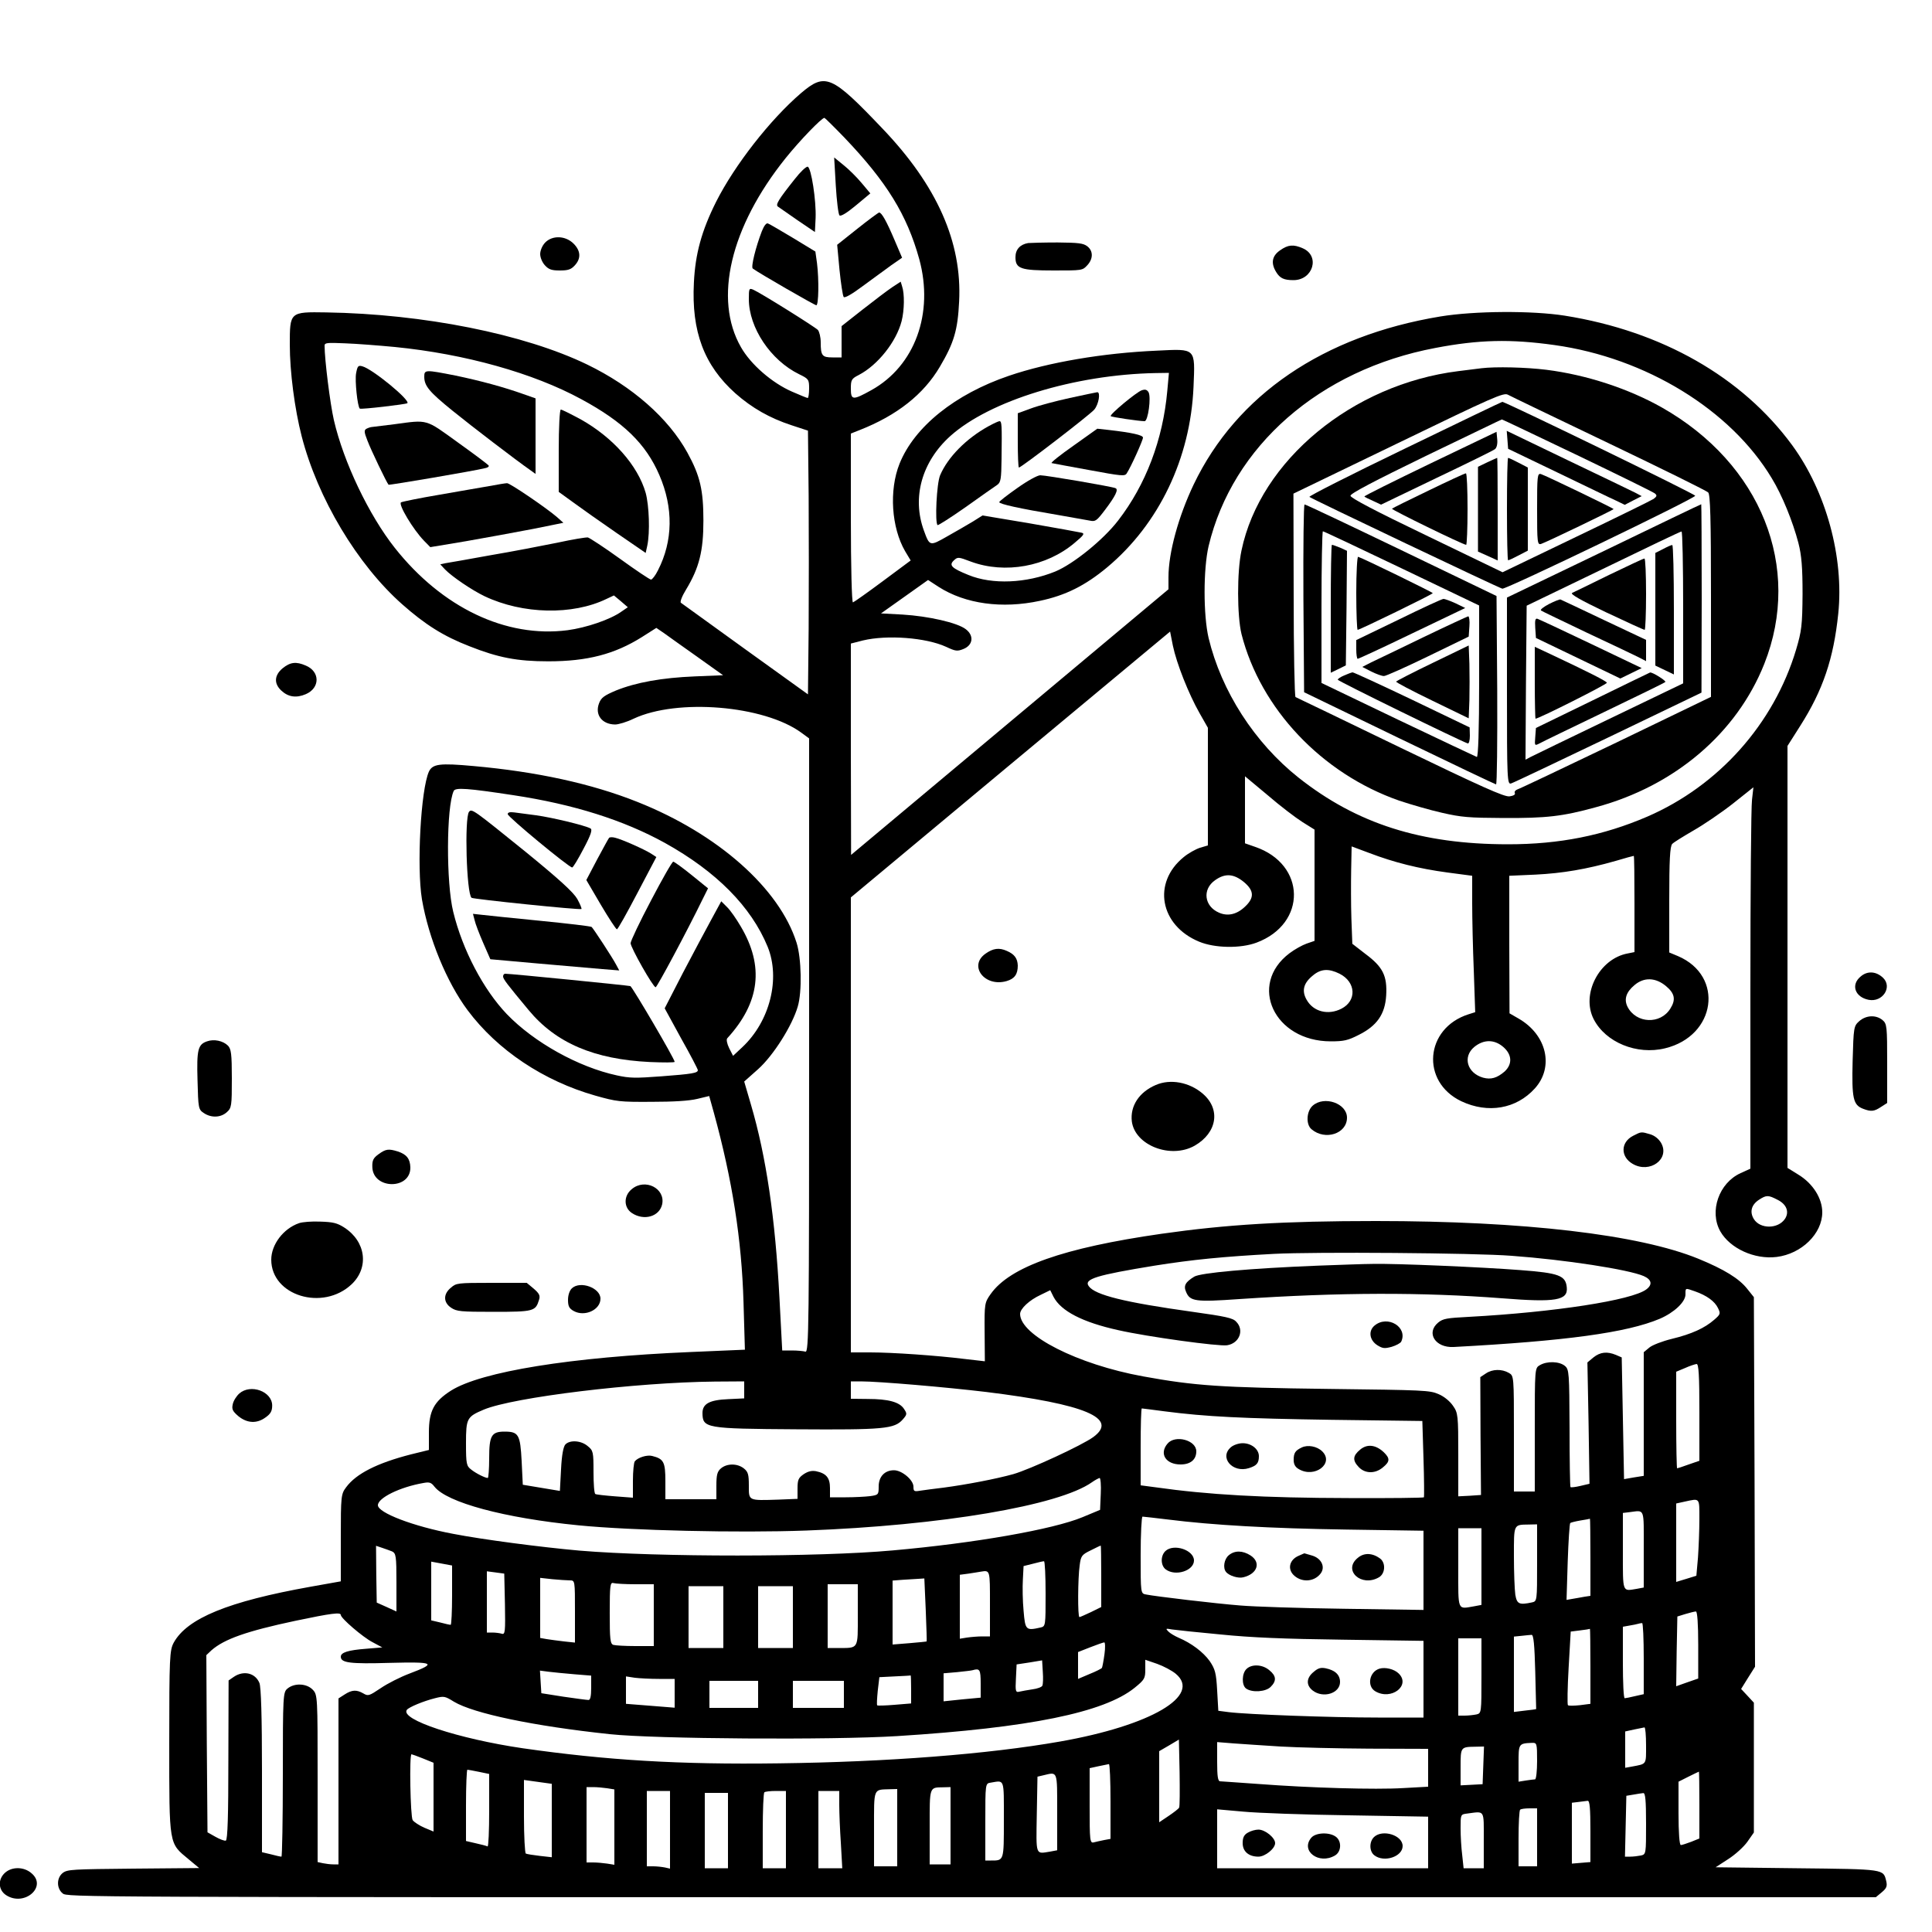 <?xml version="1.0" standalone="no"?>
<!DOCTYPE svg PUBLIC "-//W3C//DTD SVG 20010904//EN"
 "http://www.w3.org/TR/2001/REC-SVG-20010904/DTD/svg10.dtd">
<svg version="1.0" xmlns="http://www.w3.org/2000/svg"
 width="50pt" height="50pt" viewBox="0 0 50 50"
 preserveAspectRatio="xMidYMid meet">
<g transform="translate(0,50) scale(0.006,-0.005)"
fill="#000000" stroke="none">
<path d="M3455 9518 c-133 -137 -286 -372 -366 -562 -63 -151 -90 -270 -96
-419 -11 -253 44 -428 179 -573 72 -76 148 -128 242 -165 l71 -28 3 -340 c1
-188 1 -495 0 -683 l-3 -342 -270 233 c-148 129 -274 237 -278 241 -5 4 5 35
22 68 57 113 75 200 75 357 0 158 -14 232 -69 352 -82 179 -238 343 -432 456
-272 158 -706 262 -1126 270 -157 3 -157 3 -157 -167 0 -140 21 -333 51 -473
69 -322 240 -665 434 -871 99 -105 178 -165 290 -217 124 -59 206 -78 340 -78
168 0 286 37 403 125 l63 48 33 -27 c18 -16 83 -71 144 -123 l111 -95 -122 -6
c-142 -7 -253 -31 -340 -73 -51 -26 -64 -37 -73 -66 -19 -59 12 -109 69 -110
15 0 51 13 80 30 188 106 562 69 723 -72 l34 -30 0 -1590 c0 -1446 -1 -1590
-16 -1584 -9 3 -35 6 -58 6 l-42 0 -12 273 c-18 411 -57 731 -123 1000 l-29
119 60 64 c66 71 147 225 171 324 19 76 16 250 -5 330 -74 282 -340 564 -686
729 -198 95 -436 157 -708 186 -146 16 -176 11 -192 -29 -35 -94 -53 -492 -30
-661 29 -202 107 -429 197 -574 129 -207 328 -366 551 -442 92 -31 104 -33
242 -32 96 0 162 5 197 15 l52 15 20 -86 c80 -350 120 -656 128 -981 l6 -246
-234 -12 c-515 -26 -903 -101 -1034 -200 -73 -56 -95 -105 -95 -216 l0 -91
-78 -23 c-146 -45 -236 -100 -279 -170 -22 -35 -23 -46 -23 -262 l0 -225 -131
-28 c-354 -76 -532 -163 -590 -290 -17 -39 -19 -73 -19 -517 0 -539 -2 -518
84 -604 l45 -45 -284 -3 c-262 -3 -284 -4 -304 -22 -27 -25 -28 -79 -1 -106
20 -20 33 -20 3920 -20 l3901 0 26 26 c20 20 24 31 19 57 -13 63 -3 62 -386
67 l-350 5 54 42 c30 23 67 63 83 90 l28 48 0 336 0 336 -27 35 -28 36 30 58
30 57 -2 957 -3 956 -28 42 c-35 54 -100 102 -212 157 -255 125 -752 195
-1390 195 -399 0 -644 -18 -925 -66 -424 -73 -654 -171 -737 -312 -26 -44 -27
-50 -26 -197 l1 -151 -87 12 c-121 18 -311 34 -408 34 l-83 0 0 1178 0 1177
688 688 689 688 12 -73 c16 -92 68 -250 115 -349 l36 -76 0 -304 0 -305 -34
-12 c-18 -7 -50 -28 -70 -48 -137 -133 -103 -354 66 -438 68 -34 179 -36 248
-5 218 98 214 406 -7 496 l-43 18 0 174 0 173 98 -98 c53 -55 121 -117 150
-139 l52 -39 0 -288 0 -288 -34 -14 c-19 -8 -52 -30 -74 -50 -180 -163 -66
-456 178 -456 57 0 74 5 120 33 79 47 114 107 119 204 5 102 -14 148 -89 215
l-57 53 -4 130 c-2 72 -2 185 -1 252 l2 122 76 -34 c107 -49 213 -81 337 -101
l107 -17 0 -142 c0 -78 3 -237 7 -353 l6 -211 -29 -11 c-188 -72 -207 -349
-31 -450 115 -65 237 -40 317 66 84 111 52 278 -70 362 l-39 27 -1 356 0 356
113 6 c117 7 220 28 346 71 41 15 76 26 78 26 2 0 3 -112 3 -249 l0 -249 -29
-7 c-123 -27 -202 -211 -147 -340 51 -120 186 -187 308 -151 220 64 256 374
56 477 l-38 19 0 273 c0 204 3 277 13 289 6 8 48 39 91 69 44 30 120 92 170
139 l89 85 -6 -64 c-4 -35 -7 -479 -7 -987 l0 -923 -42 -23 c-94 -51 -136
-198 -88 -301 42 -89 148 -147 243 -133 108 16 197 121 197 231 0 72 -40 149
-103 195 l-47 35 0 1092 0 1092 55 104 c98 185 144 348 164 581 25 291 -52
631 -199 872 -216 353 -562 590 -980 670 -142 27 -390 25 -537 -4 -505 -100
-879 -406 -1064 -869 -66 -166 -109 -354 -109 -480 l0 -63 -685 -688 -684
-687 -1 547 0 547 52 16 c104 30 272 15 359 -33 41 -23 48 -24 75 -11 41 20
46 69 10 102 -36 34 -162 68 -273 76 l-93 6 101 86 102 87 46 -36 c115 -88
273 -114 436 -72 111 28 196 79 291 174 223 224 359 564 372 934 7 203 12 197
-158 187 -231 -12 -467 -60 -638 -130 -233 -95 -408 -264 -472 -455 -46 -138
-35 -331 24 -453 l24 -48 -120 -107 c-66 -59 -124 -108 -129 -110 -5 -2 -9
187 -9 435 l0 439 38 18 c161 76 276 185 346 328 61 124 77 189 83 338 13 306
-95 599 -331 895 -219 276 -246 290 -351 183z m187 -230 c183 -230 270 -400
323 -629 64 -281 -19 -553 -206 -678 -81 -54 -89 -53 -89 8 0 45 3 51 34 70
82 51 162 172 185 279 12 57 13 142 2 180 l-6 24 -37 -29 c-20 -16 -77 -68
-127 -115 l-91 -86 0 -81 0 -81 -39 0 c-45 0 -51 9 -51 79 0 26 -6 54 -12 63
-14 17 -246 191 -278 208 -19 10 -20 7 -20 -48 0 -148 94 -317 217 -389 41
-24 43 -27 43 -74 0 -27 -3 -49 -6 -49 -3 0 -34 15 -68 33 -86 45 -178 141
-220 230 -119 249 -46 622 193 979 61 91 155 208 167 208 2 0 41 -46 86 -102z
m3063 -1074 c394 -66 760 -335 937 -689 45 -88 91 -225 115 -335 14 -65 18
-128 18 -265 -1 -162 -4 -191 -28 -288 -96 -384 -334 -704 -642 -864 -190 -98
-379 -143 -600 -143 -375 0 -652 106 -904 345 -190 181 -333 448 -388 723 -23
119 -23 356 0 475 103 518 479 913 978 1026 187 43 324 47 514 15z m-5002 -10
c303 -36 597 -135 804 -270 182 -118 279 -231 337 -393 61 -169 59 -341 -6
-493 -11 -27 -25 -48 -30 -48 -5 0 -65 48 -134 108 -68 59 -131 108 -138 110
-7 2 -67 -10 -132 -27 -66 -16 -195 -46 -289 -65 -93 -20 -180 -39 -193 -41
l-23 -6 21 -27 c30 -37 116 -107 170 -138 165 -94 380 -99 526 -14 l32 18 30
-30 30 -31 -28 -23 c-48 -41 -151 -83 -232 -96 -266 -41 -541 117 -745 426
-112 170 -221 444 -263 662 -16 84 -40 313 -40 385 0 15 11 16 88 12 48 -2
145 -11 215 -19z m3332 -226 c-19 -255 -93 -487 -212 -672 -64 -100 -193 -225
-271 -264 -125 -61 -272 -69 -375 -18 -72 35 -85 50 -63 75 17 19 19 19 74 -6
147 -65 326 -26 447 97 41 41 45 49 29 53 -11 3 -111 25 -222 48 l-204 41 -41
-31 c-23 -17 -73 -51 -111 -77 -76 -52 -76 -52 -101 30 -52 171 -9 356 114
489 170 183 536 318 885 326 l58 1 -7 -92z m-2820 -2094 c259 -47 475 -129
653 -247 222 -148 372 -330 443 -537 56 -165 10 -386 -109 -520 l-40 -45 -17
40 c-9 22 -13 45 -8 51 141 185 160 373 58 579 -19 39 -45 84 -59 100 l-25 30
-43 -95 c-24 -52 -79 -177 -123 -277 l-78 -182 71 -156 c40 -85 72 -159 72
-164 0 -15 -25 -20 -157 -32 -113 -10 -136 -10 -193 5 -165 43 -356 170 -474
317 -101 127 -191 332 -231 529 -31 150 -30 544 2 626 7 19 61 14 258 -22z
m3150 -449 c45 -45 46 -82 5 -128 -35 -40 -74 -51 -112 -31 -64 33 -73 121
-17 168 43 37 80 34 124 -9z m413 -475 c71 -43 75 -140 8 -181 -57 -35 -121
-16 -150 46 -22 46 -14 86 26 125 35 36 69 38 116 10z m1408 -64 c38 -38 43
-70 19 -116 -43 -84 -148 -78 -185 9 -16 39 -6 76 30 112 41 42 91 40 136 -5z
m-701 -316 c37 -39 39 -88 5 -126 -33 -34 -59 -43 -93 -32 -69 24 -89 108 -38
159 41 40 87 40 126 -1z m1182 -790 c39 -23 52 -63 32 -99 -30 -53 -107 -53
-134 -1 -19 37 -11 74 22 100 32 25 40 25 80 0z m-1147 -290 c230 -20 505 -71
570 -105 34 -18 39 -44 11 -69 -62 -56 -396 -118 -765 -142 -96 -6 -112 -9
-133 -30 -53 -53 -12 -131 67 -126 483 31 747 74 889 146 62 32 111 87 111
126 0 35 -2 34 41 16 50 -21 85 -51 99 -86 12 -29 11 -33 -16 -61 -41 -43 -97
-74 -183 -99 -41 -12 -84 -32 -97 -45 l-24 -24 0 -320 0 -320 -42 -8 -43 -9
-5 315 -5 315 -25 13 c-38 19 -68 15 -97 -13 l-26 -26 5 -314 4 -314 -39 -11
c-21 -6 -41 -9 -43 -6 -2 2 -4 140 -4 306 -1 286 -2 303 -20 321 -24 24 -77
26 -108 4 -22 -15 -22 -16 -22 -335 l0 -319 -45 0 -45 0 0 299 c0 299 0 300
-22 315 -30 21 -71 20 -99 -3 l-24 -19 1 -305 2 -305 -49 -4 -49 -3 0 215 c0
204 -1 217 -23 254 -13 23 -38 48 -62 60 -38 20 -61 21 -475 27 -463 7 -576
16 -800 65 -283 62 -530 213 -530 323 0 27 40 72 89 99 l41 24 14 -34 c32 -74
125 -132 280 -173 125 -34 434 -85 469 -78 53 10 75 79 39 122 -14 19 -45 27
-188 51 -293 49 -421 87 -448 133 -22 37 34 57 284 106 162 31 296 47 515 61
173 11 868 5 1025 -10z m810 -810 l0 -251 -46 -19 c-25 -11 -48 -20 -50 -20
-2 0 -4 112 -4 250 l0 250 38 19 c20 11 43 20 50 21 9 0 12 -57 12 -250z
m-4120 116 l0 -44 -69 -4 c-81 -4 -111 -24 -111 -72 1 -78 12 -81 405 -84 378
-3 423 2 459 51 19 26 19 30 5 55 -19 35 -67 51 -156 51 l-73 1 0 45 0 45 43
0 c77 0 369 -30 542 -55 426 -63 571 -136 461 -233 -49 -43 -273 -167 -345
-192 -75 -25 -201 -54 -301 -70 -41 -6 -87 -13 -102 -16 -25 -5 -28 -3 -28 21
0 35 -50 85 -84 85 -40 0 -66 -33 -66 -84 0 -42 -1 -44 -37 -50 -21 -3 -68 -6
-105 -6 l-68 0 0 48 c0 53 -16 76 -60 87 -18 4 -34 0 -53 -15 -23 -19 -27 -29
-27 -75 l0 -53 -82 -4 c-132 -5 -128 -7 -128 73 0 57 -3 71 -22 89 -28 26 -72
26 -98 0 -16 -16 -20 -33 -20 -90 l0 -70 -110 0 -110 0 0 93 c0 100 -7 116
-57 131 -22 7 -62 -8 -75 -28 -4 -6 -8 -51 -8 -100 l0 -88 -77 7 c-43 4 -81 9
-85 12 -5 2 -8 54 -8 114 0 103 -1 111 -25 134 -28 29 -76 33 -96 9 -9 -11
-16 -55 -19 -129 l-5 -112 -80 16 -80 16 -5 123 c-6 137 -13 152 -74 152 -56
0 -66 -21 -66 -137 0 -56 -3 -103 -6 -103 -11 0 -50 23 -71 43 -21 19 -23 29
-23 137 0 129 4 137 77 174 128 64 655 141 996 145 l127 1 0 -44z m1813 -111
c180 -28 337 -37 722 -44 l390 -6 5 -195 c3 -107 3 -197 2 -200 -2 -3 -148 -5
-325 -4 -367 1 -605 17 -834 56 l-63 10 0 199 c0 109 2 199 5 199 3 0 47 -7
98 -15z m-275 -427 l-3 -83 -76 -38 c-127 -63 -462 -134 -819 -172 -322 -35
-1010 -35 -1350 -1 -168 18 -417 57 -546 87 -172 39 -324 109 -324 148 0 38
95 94 196 115 26 6 34 3 48 -19 54 -82 300 -162 621 -200 228 -27 689 -40 983
-27 581 26 1090 129 1232 250 14 12 29 21 33 22 4 0 7 -37 5 -82z m2582 -130
c0 -57 -3 -146 -6 -199 l-7 -95 -43 -16 -44 -16 0 203 0 203 38 10 c65 17 62
21 62 -90z m-240 -157 l0 -198 -31 -7 c-62 -12 -59 -23 -59 193 l0 200 28 4
c68 10 62 27 62 -192z m-2052 154 c193 -29 439 -46 770 -52 l332 -6 0 -205 0
-205 -342 6 c-189 3 -390 11 -448 17 -106 10 -366 47 -407 57 -23 5 -23 6 -23
204 0 109 4 199 8 199 5 0 54 -7 110 -15z m1822 -195 l0 -200 -27 -5 c-16 -4
-39 -8 -52 -11 l-24 -5 5 196 c3 107 8 198 11 202 4 3 24 9 44 13 21 4 39 8
41 9 1 0 2 -89 2 -199z m-230 -29 c0 -198 0 -199 -22 -205 -55 -14 -65 -9 -72
40 -3 26 -6 116 -6 200 0 166 -2 162 63 163 l37 1 0 -199z m-240 -20 l0 -198
-31 -7 c-74 -15 -69 -29 -69 199 l0 205 50 0 50 0 0 -199z m-4699 79 c17 -10
19 -23 19 -161 l0 -150 -42 23 -43 23 -2 147 -1 147 25 -10 c13 -5 33 -14 44
-19z m3059 -129 l0 -159 -44 -26 c-25 -14 -47 -26 -50 -26 -8 0 -7 202 1 268
5 48 9 55 47 77 23 14 42 25 44 25 1 0 2 -72 2 -159z m-2800 -98 c0 -84 -3
-153 -6 -153 -4 0 -24 5 -45 12 l-39 11 0 152 0 152 45 -10 45 -10 0 -154z
m2560 8 c0 -166 0 -169 -22 -175 -63 -17 -66 -14 -73 87 -4 50 -5 123 -3 162
l3 69 40 12 c22 7 43 13 48 13 4 1 7 -75 7 -168z m-2332 -55 c2 -142 1 -158
-14 -152 -8 3 -27 6 -40 6 l-24 0 0 158 0 159 38 -6 37 -6 3 -159z m2092 4 l0
-170 -34 0 c-18 0 -48 -3 -65 -6 l-31 -6 0 165 0 166 38 6 c20 4 44 8 52 10
41 8 40 10 40 -165z m-1812 120 c22 0 22 -1 22 -161 l0 -161 -47 6 c-27 4 -60
9 -75 12 l-28 6 0 155 0 156 53 -7 c28 -3 62 -6 75 -6z m1535 -152 c3 -90 5
-164 4 -164 -1 -1 -35 -5 -74 -9 l-73 -7 0 165 0 166 43 4 c23 2 54 4 68 5
l26 2 6 -162z m-1252 132 l79 0 0 -160 0 -160 -79 0 c-44 0 -86 3 -95 6 -14 5
-16 29 -16 166 0 142 2 159 16 154 9 -3 51 -6 95 -6z m959 -159 c0 -180 5
-171 -87 -171 l-43 0 0 165 0 165 65 0 65 0 0 -159z m-580 -11 l0 -160 -75 0
-75 0 0 160 0 160 75 0 75 0 0 -160z m300 0 l0 -160 -75 0 -75 0 0 160 0 160
75 0 75 0 0 -160z m3905 -144 l0 -174 -48 -20 -47 -20 2 180 3 181 35 13 c19
7 40 13 45 13 6 1 10 -63 10 -173z m-5855 155 c0 -17 95 -115 137 -141 l42
-27 -70 -7 c-77 -7 -109 -19 -109 -41 0 -32 40 -38 211 -32 194 6 205 -1 86
-55 -40 -18 -96 -52 -125 -76 -50 -40 -54 -42 -75 -27 -29 20 -49 19 -81 -6
l-26 -20 0 -430 0 -429 -22 0 c-13 0 -33 3 -45 6 l-23 6 0 433 c0 422 0 433
-21 459 -26 33 -79 36 -109 6 -19 -19 -20 -33 -20 -445 0 -234 -3 -425 -6
-425 -4 0 -24 5 -45 12 l-39 11 0 422 c0 282 -4 433 -11 454 -18 52 -68 66
-110 32 l-23 -19 -1 -412 c0 -284 -3 -414 -11 -417 -6 -2 -26 7 -45 20 l-34
23 -3 459 -2 458 22 25 c55 58 151 99 363 153 155 39 195 45 195 30z m5620
-226 l0 -184 -37 -10 c-21 -6 -41 -11 -45 -11 -5 0 -8 83 -8 185 l0 185 28 6
c15 3 32 7 37 9 6 2 13 4 18 4 4 1 7 -82 7 -184z m-1825 125 c132 -16 272 -23
528 -27 l347 -6 0 -198 0 -199 -197 0 c-203 0 -563 16 -643 28 l-45 7 -5 105
c-4 91 -9 111 -32 152 -28 47 -79 93 -134 121 -17 9 -37 23 -45 33 -12 15 -11
16 16 10 17 -3 111 -15 210 -26z m1595 -164 l0 -195 -45 -7 c-25 -3 -49 -4
-52 0 -3 3 -2 90 3 193 l9 188 40 6 c22 3 41 7 43 8 1 0 2 -86 2 -193z m-238
-28 c2 -106 4 -194 4 -194 -1 -1 -22 -5 -48 -8 l-48 -7 0 195 0 195 33 4 c17
2 37 5 43 5 9 2 13 -54 16 -190z m-232 -22 c0 -192 0 -194 -22 -200 -13 -3
-35 -6 -50 -6 l-28 0 0 200 0 200 50 0 50 0 0 -194z m-1626 112 c-4 -35 -9
-66 -11 -71 -2 -4 -27 -19 -54 -32 l-49 -25 0 69 0 70 53 25 c28 13 56 25 60
25 4 1 5 -27 1 -61z m-268 -163 c-2 -7 -22 -16 -43 -19 -21 -4 -46 -9 -56 -12
-16 -5 -18 1 -15 67 l3 74 55 10 55 11 3 -60 c2 -32 1 -64 -2 -71z m575 62
c114 -113 -106 -268 -498 -351 -313 -66 -746 -106 -1213 -113 -433 -7 -743 16
-1105 78 -278 49 -531 149 -500 199 9 14 71 45 121 60 39 12 43 11 82 -18 85
-61 343 -126 672 -168 196 -25 959 -31 1240 -10 570 43 892 122 1024 250 43
42 46 49 46 95 l0 50 51 -21 c28 -12 64 -35 80 -51z m-841 -51 l0 -73 -80 -9
-80 -10 0 72 0 73 58 6 c31 4 62 8 67 10 31 11 35 4 35 -69z m-1752 48 l72 -7
0 -63 c0 -45 -4 -64 -12 -63 -7 0 -56 8 -108 17 l-95 18 -3 58 -3 59 38 -6
c21 -3 71 -9 111 -13z m1452 -78 l0 -73 -71 -7 c-39 -4 -73 -5 -75 -3 -3 2 -1
36 2 75 l7 71 66 4 c36 2 67 4 69 5 1 1 2 -31 2 -72z m-1087 54 l67 0 0 -75 0
-74 -52 5 c-29 3 -77 7 -105 10 l-53 5 0 71 0 71 38 -7 c20 -3 67 -6 105 -6z
m427 -80 l0 -70 -105 0 -105 0 0 70 0 70 105 0 105 0 0 -70z m370 0 l0 -70
-110 0 -110 0 0 70 0 70 110 0 110 0 0 -70z m3460 -264 c0 -102 4 -95 -62
-110 l-28 -6 0 94 0 94 38 10 c20 5 40 10 45 11 4 1 7 -41 7 -93z m-2014 -322
c-2 -6 -23 -25 -45 -43 l-41 -33 0 184 0 184 43 30 42 30 3 -170 c1 -94 1
-175 -2 -182z m438 316 c71 -5 243 -10 382 -11 l254 -1 0 -98 0 -98 -106 -7
c-123 -9 -404 1 -624 21 -85 7 -161 14 -167 14 -10 0 -13 27 -13 101 l0 102
73 -7 c39 -3 130 -11 201 -16z m1106 -75 c0 -52 -4 -95 -9 -95 -5 0 -23 -3
-40 -6 l-31 -6 0 95 c0 102 0 103 58 106 21 1 22 -2 22 -94z m-232 -22 l-3
-98 -47 -3 -48 -3 0 95 c0 103 0 104 63 105 l38 1 -3 -97z m-4573 35 l45 -22
0 -178 0 -178 -40 20 c-21 11 -44 29 -50 39 -10 19 -15 341 -5 341 2 0 25 -10
50 -22z m2965 -222 l0 -194 -27 -6 c-16 -4 -36 -9 -45 -12 -17 -5 -18 9 -18
189 l0 195 38 10 c20 5 40 10 45 11 4 1 7 -86 7 -193z m-2724 153 l44 -11 0
-190 c0 -104 -3 -187 -7 -185 -5 3 -27 10 -50 16 l-43 12 0 184 c0 102 3 185
6 185 3 0 25 -5 50 -11z m5264 -172 l0 -173 -35 -17 c-20 -9 -40 -17 -45 -17
-6 0 -10 65 -10 164 l0 164 43 26 c23 14 43 25 45 26 1 0 2 -78 2 -173z
m-2770 -36 l0 -198 -31 -7 c-63 -12 -60 -24 -57 191 l3 197 25 7 c63 18 60 28
60 -190z m-2180 -44 l0 -190 -52 7 c-28 4 -55 9 -60 12 -4 3 -8 90 -8 193 l0
188 60 -10 60 -10 0 -190z m1950 4 c0 -215 1 -211 -56 -211 l-24 0 0 199 c0
199 0 200 23 204 61 12 57 26 57 -192z m-1711 163 l31 -6 0 -195 0 -195 -31 6
c-17 3 -44 6 -60 6 l-29 0 0 195 0 195 29 0 c16 0 43 -3 60 -6z m1481 -194 l0
-200 -45 0 -45 0 0 194 c0 210 -2 204 58 205 l32 1 0 -200z m-230 -10 l0 -200
-50 0 -50 0 0 194 c0 215 -4 202 68 205 l32 1 0 -200z m-980 -11 l0 -201 -22
6 c-13 3 -35 6 -50 6 l-28 0 0 195 0 195 50 0 50 0 0 -201z m500 1 l0 -200
-50 0 -50 0 0 193 c0 107 3 197 7 200 3 4 26 7 50 7 l43 0 0 -200z m230 128
c0 -40 3 -130 7 -200 l6 -128 -51 0 -52 0 0 200 0 200 45 0 45 0 0 -72z m-480
-133 l0 -195 -50 0 -50 0 0 195 0 195 50 0 50 0 0 -195z m3960 36 c0 -156 0
-159 -22 -165 -13 -3 -33 -6 -46 -6 l-23 0 3 157 3 158 30 6 c17 4 36 7 43 8
9 1 12 -37 12 -158z m-240 -40 l0 -159 -40 -4 -40 -4 0 158 0 157 28 4 c15 2
33 5 40 6 9 1 12 -37 12 -158z m-1042 83 l342 -7 0 -133 0 -134 -455 0 -455 0
0 153 0 152 113 -12 c61 -7 266 -16 455 -19z m812 -114 l0 -150 -40 0 -40 0 0
143 c0 79 3 147 7 150 3 4 21 7 40 7 l33 0 0 -150z m-230 -15 l0 -145 -44 0
-43 0 -6 68 c-4 37 -7 99 -7 139 0 71 0 72 28 76 78 12 72 24 72 -138z"/>
<path d="M3605 9040 c4 -80 11 -149 16 -155 6 -6 32 13 71 52 l62 62 -37 53
c-20 29 -55 71 -78 93 l-41 40 7 -145z"/>
<path d="M3428 9073 c-71 -107 -83 -132 -73 -142 6 -5 44 -37 85 -71 l75 -61
3 73 c3 90 -19 260 -34 265 -7 2 -32 -27 -56 -64z"/>
<path d="M3698 8816 l-87 -83 10 -129 c6 -71 14 -134 18 -141 4 -7 33 12 81
55 42 37 97 85 123 108 l48 40 -32 90 c-35 99 -56 144 -67 144 -4 -1 -46 -38
-94 -84z"/>
<path d="M3286 8803 c-26 -81 -48 -186 -39 -193 24 -22 267 -190 274 -190 10
0 12 130 3 218 l-7 60 -96 70 c-53 38 -101 72 -108 75 -7 5 -17 -10 -27 -40z"/>
<path d="M6390 8094 c-14 -2 -59 -9 -100 -15 -456 -68 -854 -462 -935 -928
-20 -111 -19 -339 0 -433 82 -386 346 -722 680 -862 50 -20 133 -49 185 -63
84 -23 114 -26 265 -27 185 -1 254 8 399 56 340 110 607 383 726 742 165 500
-14 1036 -442 1327 -143 97 -325 169 -498 195 -87 13 -219 17 -280 8z m550
-389 c228 -131 421 -245 428 -254 9 -11 12 -134 12 -536 l0 -522 -409 -237
c-226 -130 -417 -239 -426 -242 -9 -4 -14 -12 -11 -19 3 -8 -6 -14 -23 -17
-23 -3 -118 48 -472 253 -244 142 -447 259 -451 261 -4 2 -8 239 -8 528 l-1
525 452 262 c411 239 455 262 473 250 12 -8 208 -121 436 -252z"/>
<path d="M6058 7677 c-230 -133 -414 -245 -410 -249 13 -12 817 -471 832 -475
18 -3 833 468 832 481 0 9 -819 486 -832 486 -3 0 -193 -110 -422 -243z m745
-33 c177 -102 328 -191 335 -198 10 -10 9 -15 -5 -28 -10 -8 -161 -97 -335
-197 l-317 -183 -328 190 c-224 129 -328 195 -328 206 0 12 104 77 325 206
179 103 326 189 328 189 1 1 147 -83 325 -185z"/>
<path d="M6168 7600 c-157 -91 -285 -167 -283 -170 2 -3 19 -13 38 -23 l34
-19 239 138 c131 75 245 142 252 149 8 7 12 28 10 51 l-3 39 -287 -165z"/>
<path d="M6502 7724 l3 -47 215 -124 c118 -68 231 -134 252 -145 l36 -21 37
23 36 22 -28 18 c-15 9 -146 85 -291 168 l-263 152 3 -46z"/>
<path d="M6415 7607 l-40 -23 0 -219 0 -220 43 -23 42 -23 0 265 c0 146 -1
266 -2 266 -2 0 -21 -11 -43 -23z"/>
<path d="M6500 7365 c0 -146 2 -265 5 -265 3 0 23 11 45 25 l40 25 0 215 0
215 -40 25 c-22 14 -42 25 -45 25 -3 0 -5 -119 -5 -265z"/>
<path d="M6162 7461 c-85 -49 -156 -91 -158 -94 -5 -4 307 -187 320 -187 3 0
6 83 6 185 0 102 -3 185 -7 185 -5 0 -77 -40 -161 -89z"/>
<path d="M6630 7365 c0 -174 1 -187 18 -180 21 8 312 176 312 180 0 4 -292
173 -313 181 -16 6 -17 -10 -17 -181z"/>
<path d="M5622 6904 l3 -487 410 -238 c226 -131 413 -238 418 -239 4 0 6 219
5 487 l-3 488 -410 237 c-225 130 -413 237 -418 237 -4 1 -6 -218 -5 -485z
m424 154 l334 -192 0 -394 c0 -249 -4 -392 -10 -390 -5 2 -158 89 -340 193
l-330 190 0 393 c0 215 3 392 6 392 4 0 157 -87 340 -192z"/>
<path d="M5740 6849 l0 -331 33 19 32 19 3 297 2 296 -29 16 c-17 8 -32 15
-36 15 -3 0 -5 -149 -5 -331z"/>
<path d="M5850 6931 c0 -105 3 -191 6 -191 9 0 324 184 324 190 0 4 -298 179
-322 188 -4 2 -8 -82 -8 -187z"/>
<path d="M6033 6793 l-183 -106 0 -48 c0 -27 3 -49 6 -49 4 0 110 59 236 132
l228 131 -41 24 c-22 12 -46 23 -53 23 -6 0 -93 -48 -193 -107z"/>
<path d="M6140 6702 c-102 -59 -203 -118 -225 -130 l-39 -24 39 -24 c22 -13
47 -24 55 -23 8 0 94 46 190 102 l175 102 3 53 c2 28 -1 52 -5 52 -4 -1 -91
-49 -193 -108z"/>
<path d="M6180 6569 c-85 -49 -156 -93 -158 -97 -1 -4 69 -48 155 -98 l158
-92 3 94 c1 52 1 137 0 188 l-3 95 -155 -90z"/>
<path d="M5798 6504 c-16 -8 -28 -18 -28 -22 0 -7 532 -319 561 -330 5 -2 9
16 9 40 l-1 43 -248 143 c-136 78 -252 142 -257 142 -5 -1 -21 -8 -36 -16z"/>
<path d="M6918 7148 l-418 -241 0 -484 c0 -458 1 -485 18 -478 9 3 198 111
419 238 l402 232 1 488 c0 268 -1 487 -2 487 -2 0 -191 -109 -420 -242z m342
-292 l0 -393 -317 -183 c-175 -101 -328 -190 -341 -198 l-22 -14 2 398 3 399
330 191 c182 106 333 193 338 193 4 1 7 -176 7 -393z"/>
<path d="M7173 7158 l-33 -20 0 -291 0 -292 40 -23 40 -23 0 336 c0 184 -3
335 -7 334 -5 0 -23 -10 -40 -21z"/>
<path d="M6940 7024 c-80 -47 -151 -89 -159 -93 -9 -6 36 -37 146 -100 88 -50
163 -91 167 -91 3 0 6 83 6 185 0 102 -3 185 -7 184 -5 0 -73 -39 -153 -85z"/>
<path d="M6682 6874 c-24 -15 -40 -30 -35 -34 4 -4 94 -55 198 -115 105 -59
205 -116 223 -127 l32 -20 0 55 0 55 -182 103 c-100 57 -184 105 -187 106 -3
2 -26 -9 -49 -23z"/>
<path d="M6622 6750 l3 -52 182 -105 182 -105 46 27 46 27 -218 125 c-120 69
-224 127 -231 130 -10 4 -12 -7 -10 -47z"/>
<path d="M6620 6466 c0 -102 2 -186 3 -186 14 0 309 178 308 186 -1 8 -80 56
-243 148 l-68 38 0 -186z"/>
<path d="M6870 6375 l-245 -143 -3 -47 c-3 -46 -3 -46 20 -32 13 9 138 81 278
162 140 81 259 150 263 155 6 5 -57 53 -66 49 -1 0 -112 -65 -247 -144z"/>
<path d="M1536 8068 c-6 -37 6 -174 16 -183 5 -5 198 22 205 28 14 15 -150
177 -194 191 -18 6 -21 2 -27 -36z"/>
<path d="M1830 8050 c0 -47 21 -78 122 -176 82 -80 274 -256 336 -308 l22 -19
0 195 0 196 -52 22 c-84 36 -185 69 -293 96 -131 31 -135 31 -135 -6z"/>
<path d="M2410 7667 l0 -213 62 -54 c34 -30 119 -102 188 -159 l125 -103 7 38
c12 68 8 207 -7 273 -34 142 -141 287 -281 381 -42 27 -80 50 -85 50 -5 0 -9
-91 -9 -213z"/>
<path d="M1700 7804 c-47 -7 -89 -13 -95 -14 -5 0 -16 -4 -24 -9 -11 -7 -11
-17 4 -62 15 -48 83 -218 91 -228 3 -3 371 72 417 86 10 2 17 8 15 13 -2 5
-61 58 -132 119 -143 124 -128 119 -276 95z"/>
<path d="M2110 7484 c-36 -7 -133 -28 -216 -45 -84 -17 -157 -35 -164 -39 -14
-9 52 -141 99 -199 l27 -33 155 31 c85 18 214 46 287 63 l132 32 -27 29 c-45
47 -204 177 -216 176 -7 0 -41 -7 -77 -15z"/>
<path d="M4925 7980 c-23 -9 -141 -127 -134 -134 4 -5 123 -26 146 -26 15 0
29 124 17 150 -7 13 -14 16 -29 10z"/>
<path d="M4614 7940 c-61 -16 -136 -40 -167 -54 l-57 -25 0 -140 c0 -78 2
-141 5 -141 10 0 305 272 325 300 19 27 28 90 13 90 -5 -1 -58 -14 -119 -30z"/>
<path d="M4264 7794 c-97 -64 -176 -161 -209 -254 -15 -42 -23 -245 -11 -258
3 -2 58 40 122 94 64 55 125 106 135 114 16 13 18 32 19 135 2 178 1 195 -9
195 -4 0 -26 -12 -47 -26z"/>
<path d="M4630 7693 c-57 -48 -99 -88 -94 -90 5 -1 78 -18 162 -36 140 -31
154 -33 162 -17 18 33 70 171 70 185 0 13 -48 26 -151 40 l-46 6 -103 -88z"/>
<path d="M4388 7474 c-43 -36 -78 -69 -78 -73 0 -10 87 -33 251 -66 63 -13
127 -27 141 -30 23 -6 29 0 65 57 44 70 58 104 45 111 -12 8 -300 67 -325 67
-12 0 -56 -29 -99 -66z"/>
<path d="M2023 5798 c-20 -32 -11 -423 11 -445 7 -7 468 -64 474 -58 2 2 -6
26 -18 52 -17 35 -76 100 -222 243 -226 219 -233 226 -245 208z"/>
<path d="M2190 5786 c0 -14 264 -276 278 -276 4 0 26 44 49 97 32 72 39 99 30
105 -24 16 -167 57 -234 68 -37 6 -80 13 -95 15 -19 3 -28 0 -28 -9z"/>
<path d="M2627 5663 c-3 -4 -26 -55 -52 -113 l-46 -105 62 -127 c35 -71 66
-128 70 -128 4 0 43 84 88 187 l82 187 -23 18 c-29 22 -126 74 -155 82 -12 4
-24 3 -26 -1z"/>
<path d="M2808 5339 c-49 -111 -88 -210 -88 -221 0 -22 97 -228 108 -228 6 0
135 289 204 459 l22 53 -71 69 c-39 38 -75 69 -79 69 -5 0 -48 -91 -96 -201z"/>
<path d="M2047 5238 c3 -18 20 -71 37 -118 l31 -85 205 -22 c113 -12 238 -25
278 -29 l73 -7 -13 29 c-16 37 -98 187 -106 196 -4 4 -104 18 -222 32 -118 14
-232 28 -252 31 l-38 5 7 -32z"/>
<path d="M2170 4946 c0 -13 15 -37 110 -174 118 -171 283 -255 523 -269 59 -3
107 -3 107 1 0 15 -181 385 -191 392 -6 3 -515 64 -540 64 -5 0 -9 -6 -9 -14z"/>
<path d="M5685 3449 c-293 -14 -507 -37 -534 -57 -38 -28 -47 -47 -35 -79 17
-49 40 -53 229 -37 434 35 789 36 1135 4 231 -22 284 -11 278 57 -5 61 -34 74
-200 89 -160 15 -539 35 -638 32 -36 0 -141 -5 -235 -9z"/>
<path d="M5929 3139 c-28 -28 -22 -76 12 -102 23 -17 31 -18 62 -8 19 7 38 19
41 27 29 75 -59 139 -115 83z"/>
<path d="M5036 2528 c-37 -52 -8 -108 56 -108 43 0 68 25 68 68 0 58 -91 87
-124 40z"/>
<path d="M5310 2510 c-53 -53 6 -136 77 -109 34 13 43 26 43 62 0 36 -32 67
-70 67 -17 0 -39 -9 -50 -20z"/>
<path d="M5615 2508 c-28 -16 -35 -28 -35 -65 0 -22 7 -37 22 -47 69 -49 154
30 101 92 -22 26 -62 35 -88 20z"/>
<path d="M5866 2496 c-31 -31 -33 -55 -5 -90 27 -34 71 -35 104 -1 31 30 31
47 3 79 -35 39 -72 43 -102 12z"/>
<path d="M5027 1972 c-22 -25 -21 -75 1 -95 42 -38 122 -7 122 46 0 54 -87 89
-123 49z"/>
<path d="M5300 1950 c-20 -20 -26 -65 -12 -86 13 -20 53 -35 75 -28 61 18 77
77 31 113 -34 26 -68 27 -94 1z"/>
<path d="M5601 1947 c-37 -19 -48 -63 -24 -96 33 -43 90 -41 119 4 22 34 4 80
-38 94 -17 6 -31 11 -32 11 -1 0 -12 -6 -25 -13z"/>
<path d="M5856 1936 c-65 -64 16 -153 92 -100 27 19 30 74 5 97 -34 30 -70 31
-97 3z"/>
<path d="M5377 1362 c-21 -23 -22 -85 -2 -102 26 -22 85 -17 106 9 26 31 24
57 -6 86 -29 30 -75 33 -98 7z"/>
<path d="M5666 1346 c-32 -31 -33 -69 -4 -96 45 -42 118 -15 118 44 0 37 -21
61 -62 71 -21 5 -33 1 -52 -19z"/>
<path d="M5950 1363 c-44 -16 -55 -91 -18 -117 69 -49 154 30 101 92 -19 23
-58 34 -83 25z"/>
<path d="M5382 514 c-16 -11 -22 -25 -22 -54 0 -43 26 -70 68 -70 29 0 72 42
72 70 0 28 -43 70 -72 70 -13 0 -34 -7 -46 -16z"/>
<path d="M5656 488 c-48 -68 33 -141 102 -92 28 19 30 74 4 97 -28 25 -87 22
-106 -5z"/>
<path d="M5927 492 c-22 -25 -21 -75 1 -95 42 -39 122 -7 122 48 0 56 -86 88
-123 47z"/>
<path d="M2351 8744 c-12 -15 -21 -41 -21 -59 0 -18 9 -44 21 -59 16 -21 29
-26 64 -26 35 0 48 5 64 26 28 36 26 76 -5 113 -35 42 -92 44 -123 5z"/>
<path d="M4435 8742 c-35 -7 -55 -33 -55 -73 0 -60 22 -69 166 -69 120 0 123
0 143 26 27 34 27 76 0 100 -17 15 -37 18 -127 19 -60 0 -117 -2 -127 -3z"/>
<path d="M5521 8704 c-35 -29 -40 -67 -16 -113 16 -31 33 -41 74 -41 85 0 116
126 40 165 -40 21 -63 19 -98 -11z"/>
<path d="M1219 6541 c-36 -36 -38 -79 -6 -115 30 -34 65 -40 106 -19 62 32 62
117 0 148 -42 22 -67 18 -100 -14z"/>
<path d="M4251 5064 c-75 -63 -4 -175 91 -142 34 12 48 35 48 80 -1 37 -14 59
-47 76 -33 18 -59 14 -92 -14z"/>
<path d="M8026 4946 c-44 -43 -25 -107 34 -121 60 -14 103 65 63 113 -30 35
-68 38 -97 8z"/>
<path d="M8019 4714 c-23 -25 -24 -31 -28 -205 -4 -195 2 -228 45 -248 35 -16
48 -14 78 10 l26 20 0 205 c0 191 -1 205 -20 224 -28 28 -71 26 -101 -6z"/>
<path d="M893 4610 c-39 -16 -45 -42 -41 -202 3 -144 4 -151 27 -169 32 -26
73 -24 99 4 21 22 22 33 22 174 0 129 -3 154 -17 171 -21 25 -60 35 -90 22z"/>
<path d="M4985 4384 c-72 -37 -111 -109 -103 -189 14 -124 168 -195 271 -125
97 67 113 189 35 269 -58 60 -140 78 -203 45z"/>
<path d="M5662 4277 c-27 -29 -30 -97 -5 -122 59 -60 153 -23 153 60 0 74 -98
115 -148 62z"/>
<path d="M7044 4121 c-54 -33 -55 -108 -2 -145 74 -52 162 25 123 108 -11 22
-28 38 -47 45 -40 14 -38 14 -74 -8z"/>
<path d="M1633 4026 c-23 -20 -28 -32 -27 -67 3 -116 165 -118 164 -2 -1 45
-16 68 -54 83 -40 15 -52 13 -83 -14z"/>
<path d="M2725 3845 c-36 -35 -35 -96 1 -124 52 -41 118 -18 130 45 15 83 -74
137 -131 79z"/>
<path d="M1290 3669 c-68 -28 -120 -111 -120 -189 0 -187 223 -268 347 -127
76 87 61 222 -33 294 -30 23 -48 28 -103 30 -36 2 -77 -2 -91 -8z"/>
<path d="M1945 3335 c-34 -33 -33 -77 1 -104 24 -19 40 -21 184 -21 172 0 180
3 195 62 6 22 1 33 -23 58 l-30 30 -152 0 c-147 0 -152 -1 -175 -25z"/>
<path d="M2467 3332 c-10 -11 -17 -35 -17 -60 0 -33 5 -45 25 -58 47 -31 115
6 115 64 0 56 -87 94 -123 54z"/>
<path d="M1032 2787 c-12 -13 -25 -37 -28 -55 -5 -26 -1 -36 24 -62 38 -37 80
-40 118 -6 21 18 28 32 28 61 0 73 -93 114 -142 62z"/>
<path d="M8495 328 c-48 -27 -60 -87 -26 -129 27 -33 95 -33 122 0 35 42 21
103 -28 129 -27 15 -42 15 -68 0z"/>
<path d="M22 307 c-32 -34 -30 -89 4 -116 79 -62 180 44 109 114 -32 33 -83
34 -113 2z"/>
</g>
</svg>
